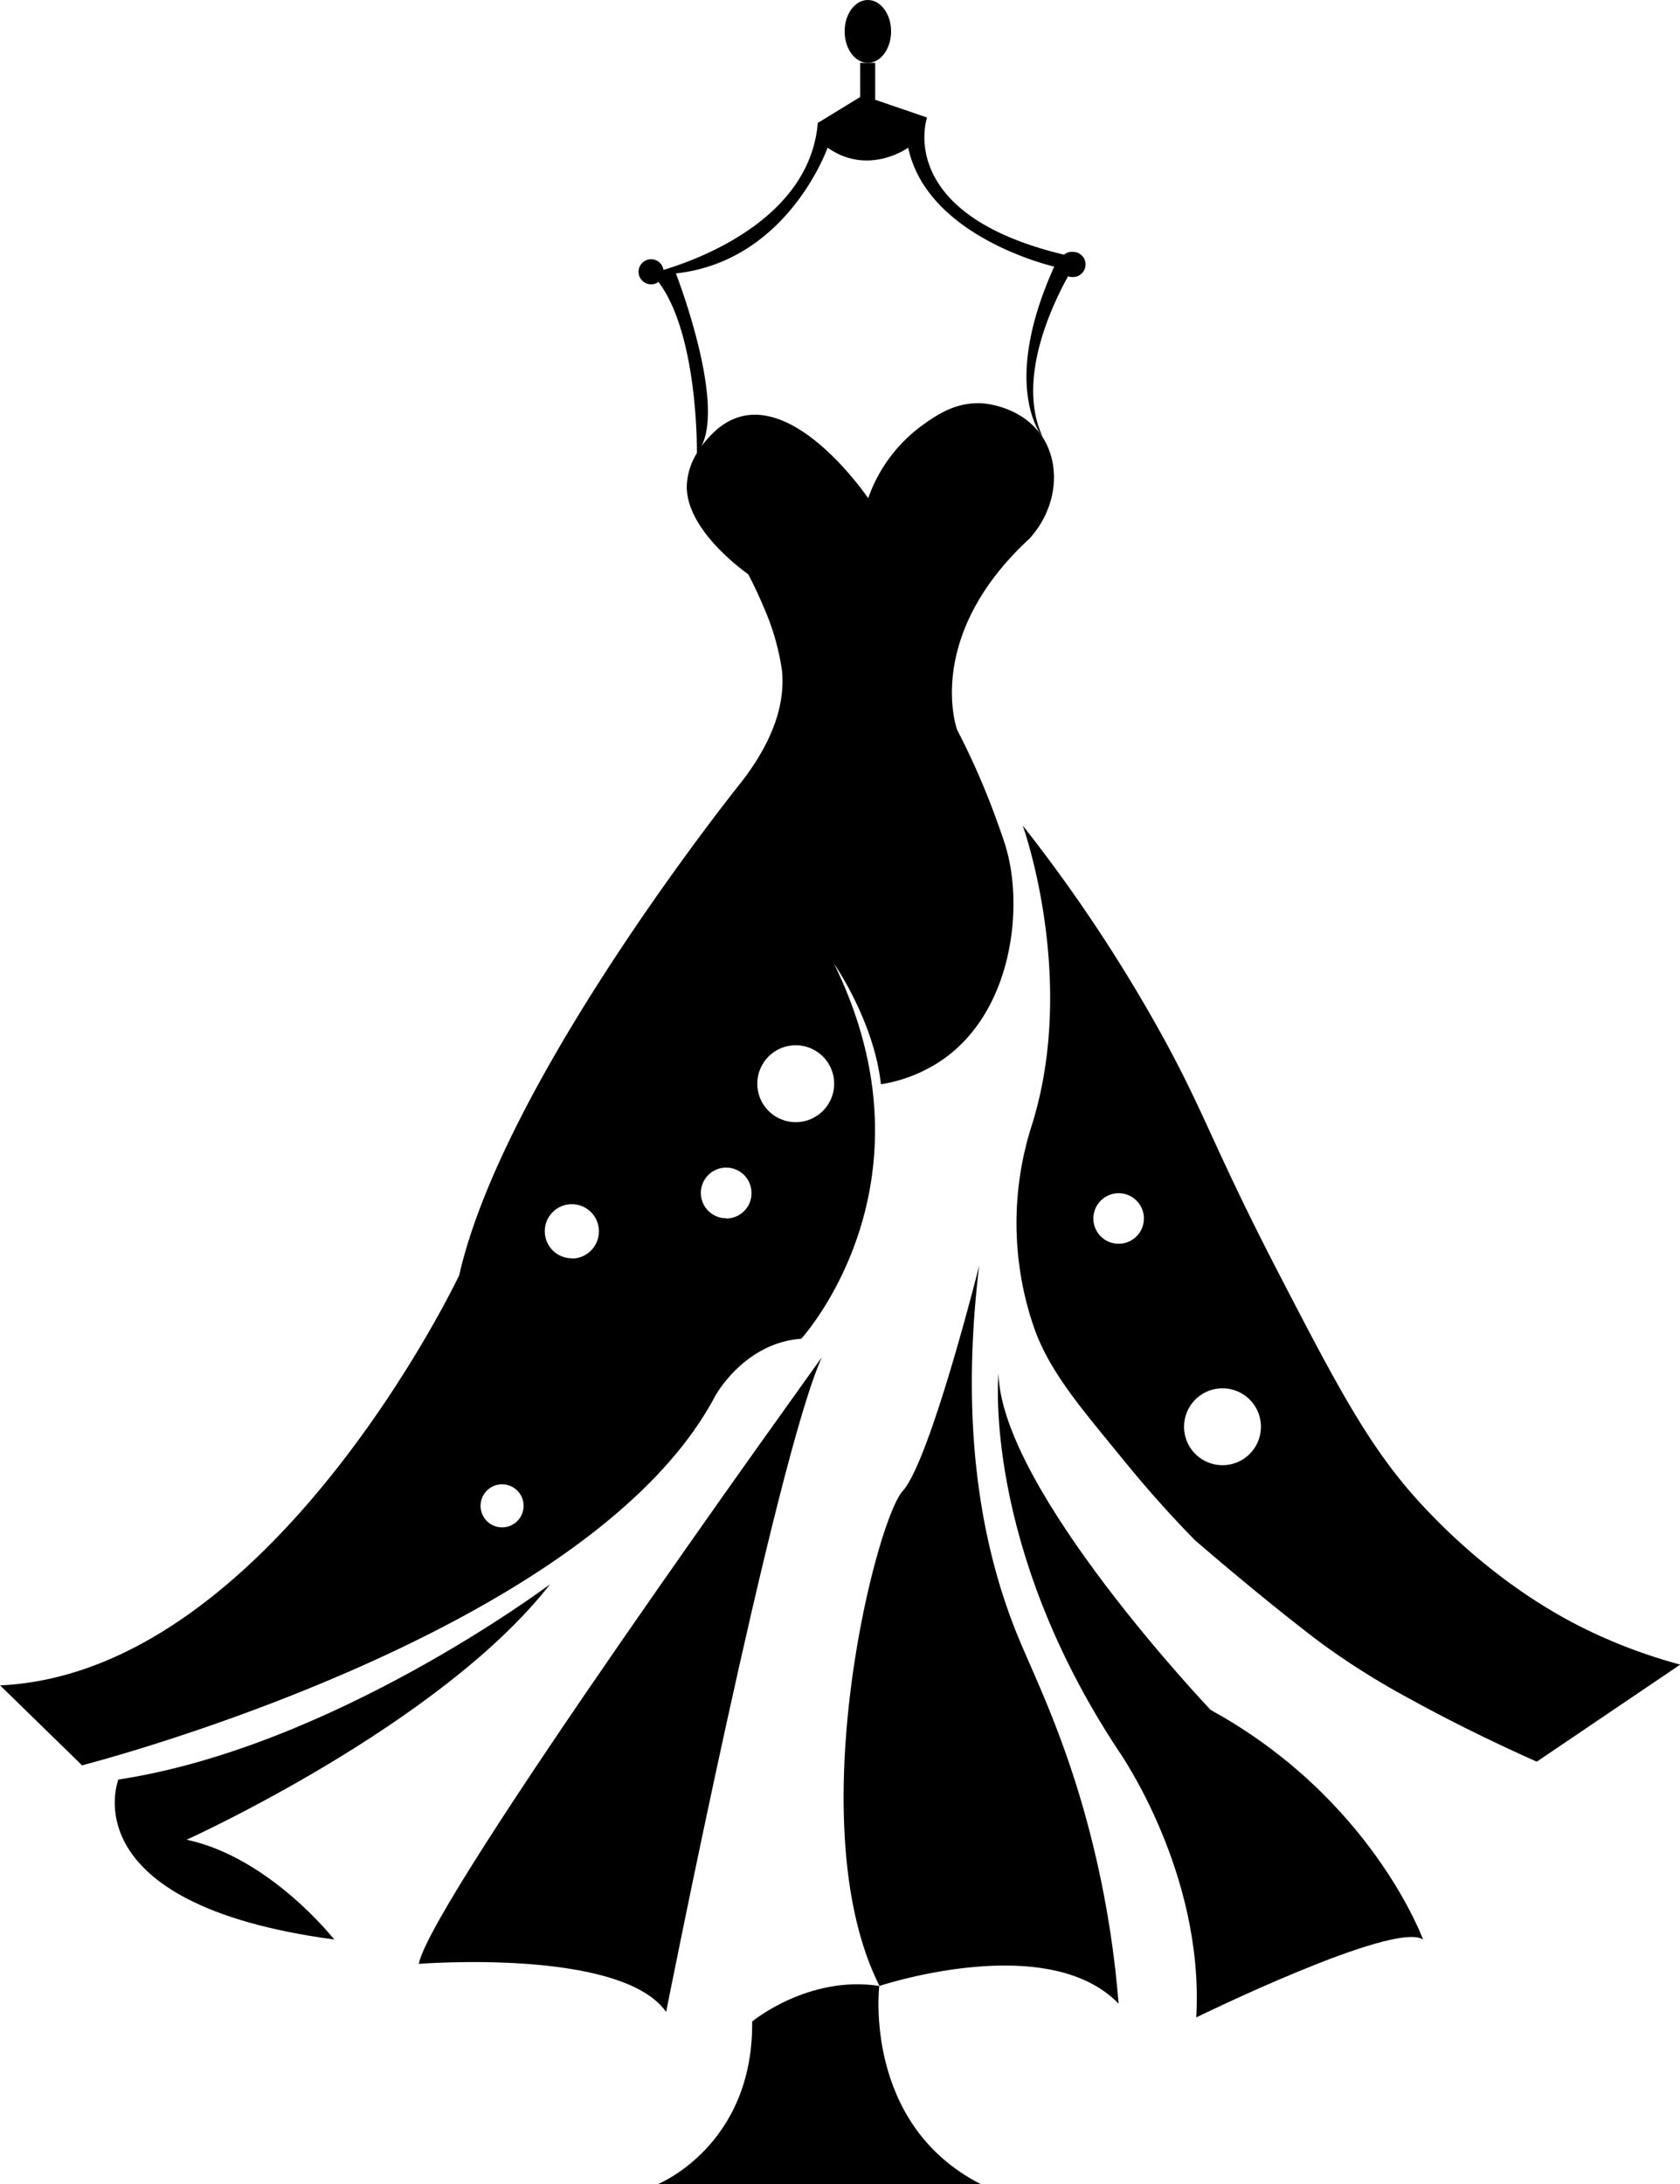 <svg id="Layer_1" data-name="Layer 1" xmlns="http://www.w3.org/2000/svg"
    viewBox="0 0 349.73 454.55">
    <path fill="black" d="M582.16,403.67a6.46,6.46,0,0,1-.61-.84A10,10,0,0,1,582.16,403.67Z" transform="translate(-365.14 -312.73)"/><path class="cls-1" d="M404,695.59c17.35,3.7,30.72,20.77,30.72,20.77-55.18-7.4-44.94-33.29-44.94-33.29,44.59-6.77,89.18-40.14,89.88-40.66C456.86,671.7,404,695.59,404,695.59Z" transform="translate(-365.14 -312.73)"/><path class="cls-1" d="M536.22,595.2c-9.68,21.38-32.41,136.23-32.41,136.23-9.4-13.37-51.49-10-51.49-10C454.86,707.92,535,596.93,536.22,595.2Z" transform="translate(-365.14 -312.73)"/><path class="cls-1" d="M598,729.72c-14.78-15.36-49.77-3.7-49.77-3.7-16.78-33.27-.85-96.71,4.83-103s15.61-45.66,15.92-46.9c-4.43,36.6,1.52,61.37,8.26,77.63,3.59,8.66,10.49,22.34,15.64,43.8A208.17,208.17,0,0,1,598,729.72Z" transform="translate(-365.14 -312.73)"/><path class="cls-1" d="M569.33,767.27H502.09s19.91-8,19.63-33.85c0,0,11.66-9.67,26.46-7.4C548.18,726,544.69,754.75,569.33,767.27Z" transform="translate(-365.14 -312.73)"/><path class="cls-1" d="M661.38,716.36c-6-4-47.21,16.21-47.21,16.21C615.88,702.41,598,677.1,598,677.1c-28.44-43-25-78.51-25-78.51.57,24.18,44.17,70,44.17,70C650.73,687,661.38,716.36,661.38,716.36Z" transform="translate(-365.14 -312.73)"/><path class="cls-1" d="M695.16,651.75c-5.26-2.59-19-9.85-33.49-25.28-11.09-11.79-17.69-24.33-30.43-48.93-14.35-27.69-15.43-34-26.19-52.9a322.24,322.24,0,0,0-27-40.1c.24.69,11.27,31.9,2,62a66.65,66.65,0,0,0,.36,42.51c3.32,9.41,10,16.94,19,28,5.71,7,10.86,12.52,14.5,16.22,10.19,8.77,17.72,14.8,22.57,18.58,1.57,1.23,3.11,2.42,5.12,3.86a159.16,159.16,0,0,0,17,10.55c9.85,5.44,19.25,9.87,26.45,13.09l29.87-20.2A110.36,110.36,0,0,1,695.16,651.75ZM598,571.57a5.26,5.26,0,1,1,5.27-5.26A5.27,5.27,0,0,1,598,571.57Zm21.63,46.08a8,8,0,1,1,8-8A8,8,0,0,1,619.58,617.65Z" transform="translate(-365.14 -312.73)"/><path class="cls-1" d="M582.16,403.67a6.46,6.46,0,0,1-.61-.84A10,10,0,0,1,582.16,403.67Z" transform="translate(-365.14 -312.73)"/><path class="cls-1" d="M545.8,325.81c-2.67,0-4.83-2.93-4.83-6.55s2.16-6.53,4.83-6.53,4.84,2.92,4.84,6.53S548.48,325.81,545.8,325.81Z" transform="translate(-365.14 -312.73)"/><path class="cls-1" d="M588.29,365.13a2.64,2.64,0,0,0-1.66.6h0c-35.49-8.49-28.5-28.54-28.5-28.54l-10.8-3.7v-7.68H544.2v7.11l-8.82,5.4c-1.66,19.78-24.35,28.25-32.12,30.58a2.61,2.61,0,1,0-2.59,3,2.56,2.56,0,0,0,1.54-.5c8.37,11.09,8,35.63,8,35.63a14,14,0,0,0-2.08,6.43c-.57,9.61,12.76,18.76,12.76,18.76s1.54,2.84,3.19,6.77a50.47,50.47,0,0,1,3.84,13.24c.52,5.19-.5,12.91-8.31,23.08,0,0-49.49,61.43-58.88,102.82,0,0-39.25,82.78-95.57,85.34l17.06,16.64S487.59,653.21,514,603.29c0,0,6-11.1,17.93-11.95,0,0,29.44-32,6.82-78.07.26.36,8.36,12.14,9.77,25.11a31.39,31.39,0,0,0,13-5.23c14.44-10.21,16.65-31.48,13.11-43.78-.48-1.68-1.27-3.88-1.89-5.59a154.69,154.69,0,0,0-8.35-19.16s-7.11-19.34,15.08-39.82c5.68-6.29,6.62-15,2.7-21.11v0a6.46,6.46,0,0,1-.61-.84c-4.3-5.67-11.54-6.17-12-6.19-5.7-.3-9.74,2.64-12.76,4.83a31.73,31.73,0,0,0-10.93,14.93s-19-28.16-33.06-12.79a24.22,24.22,0,0,0-1.67,2c5-9.58-5.3-36-5.3-36,23.33-2.56,31.58-26.17,31.58-26.17,8.53,6,16.78,0,16.78,0,4,18.78,30.4,24.75,30.4,24.75-9.52,21.12-4.82,31.71-3,34.64a10,10,0,0,1,.61.84c-5.38-11.48,1.44-26.53,5.27-33.46a2.47,2.47,0,0,0,.86.15,2.62,2.62,0,1,0,0-5.23ZM469.67,630.59a4.48,4.48,0,1,1,4.47-4.48A4.49,4.49,0,0,1,469.67,630.59Zm14.51-56a5.63,5.63,0,1,1,5.63-5.63A5.63,5.63,0,0,1,484.18,574.64Zm32.14-8.33a5.27,5.27,0,1,1,5.26-5.26A5.26,5.26,0,0,1,516.32,566.31Zm22.47-28a8,8,0,1,1-8-8A8,8,0,0,1,538.79,538.35Z" transform="translate(-365.14 -312.73)"/></svg>